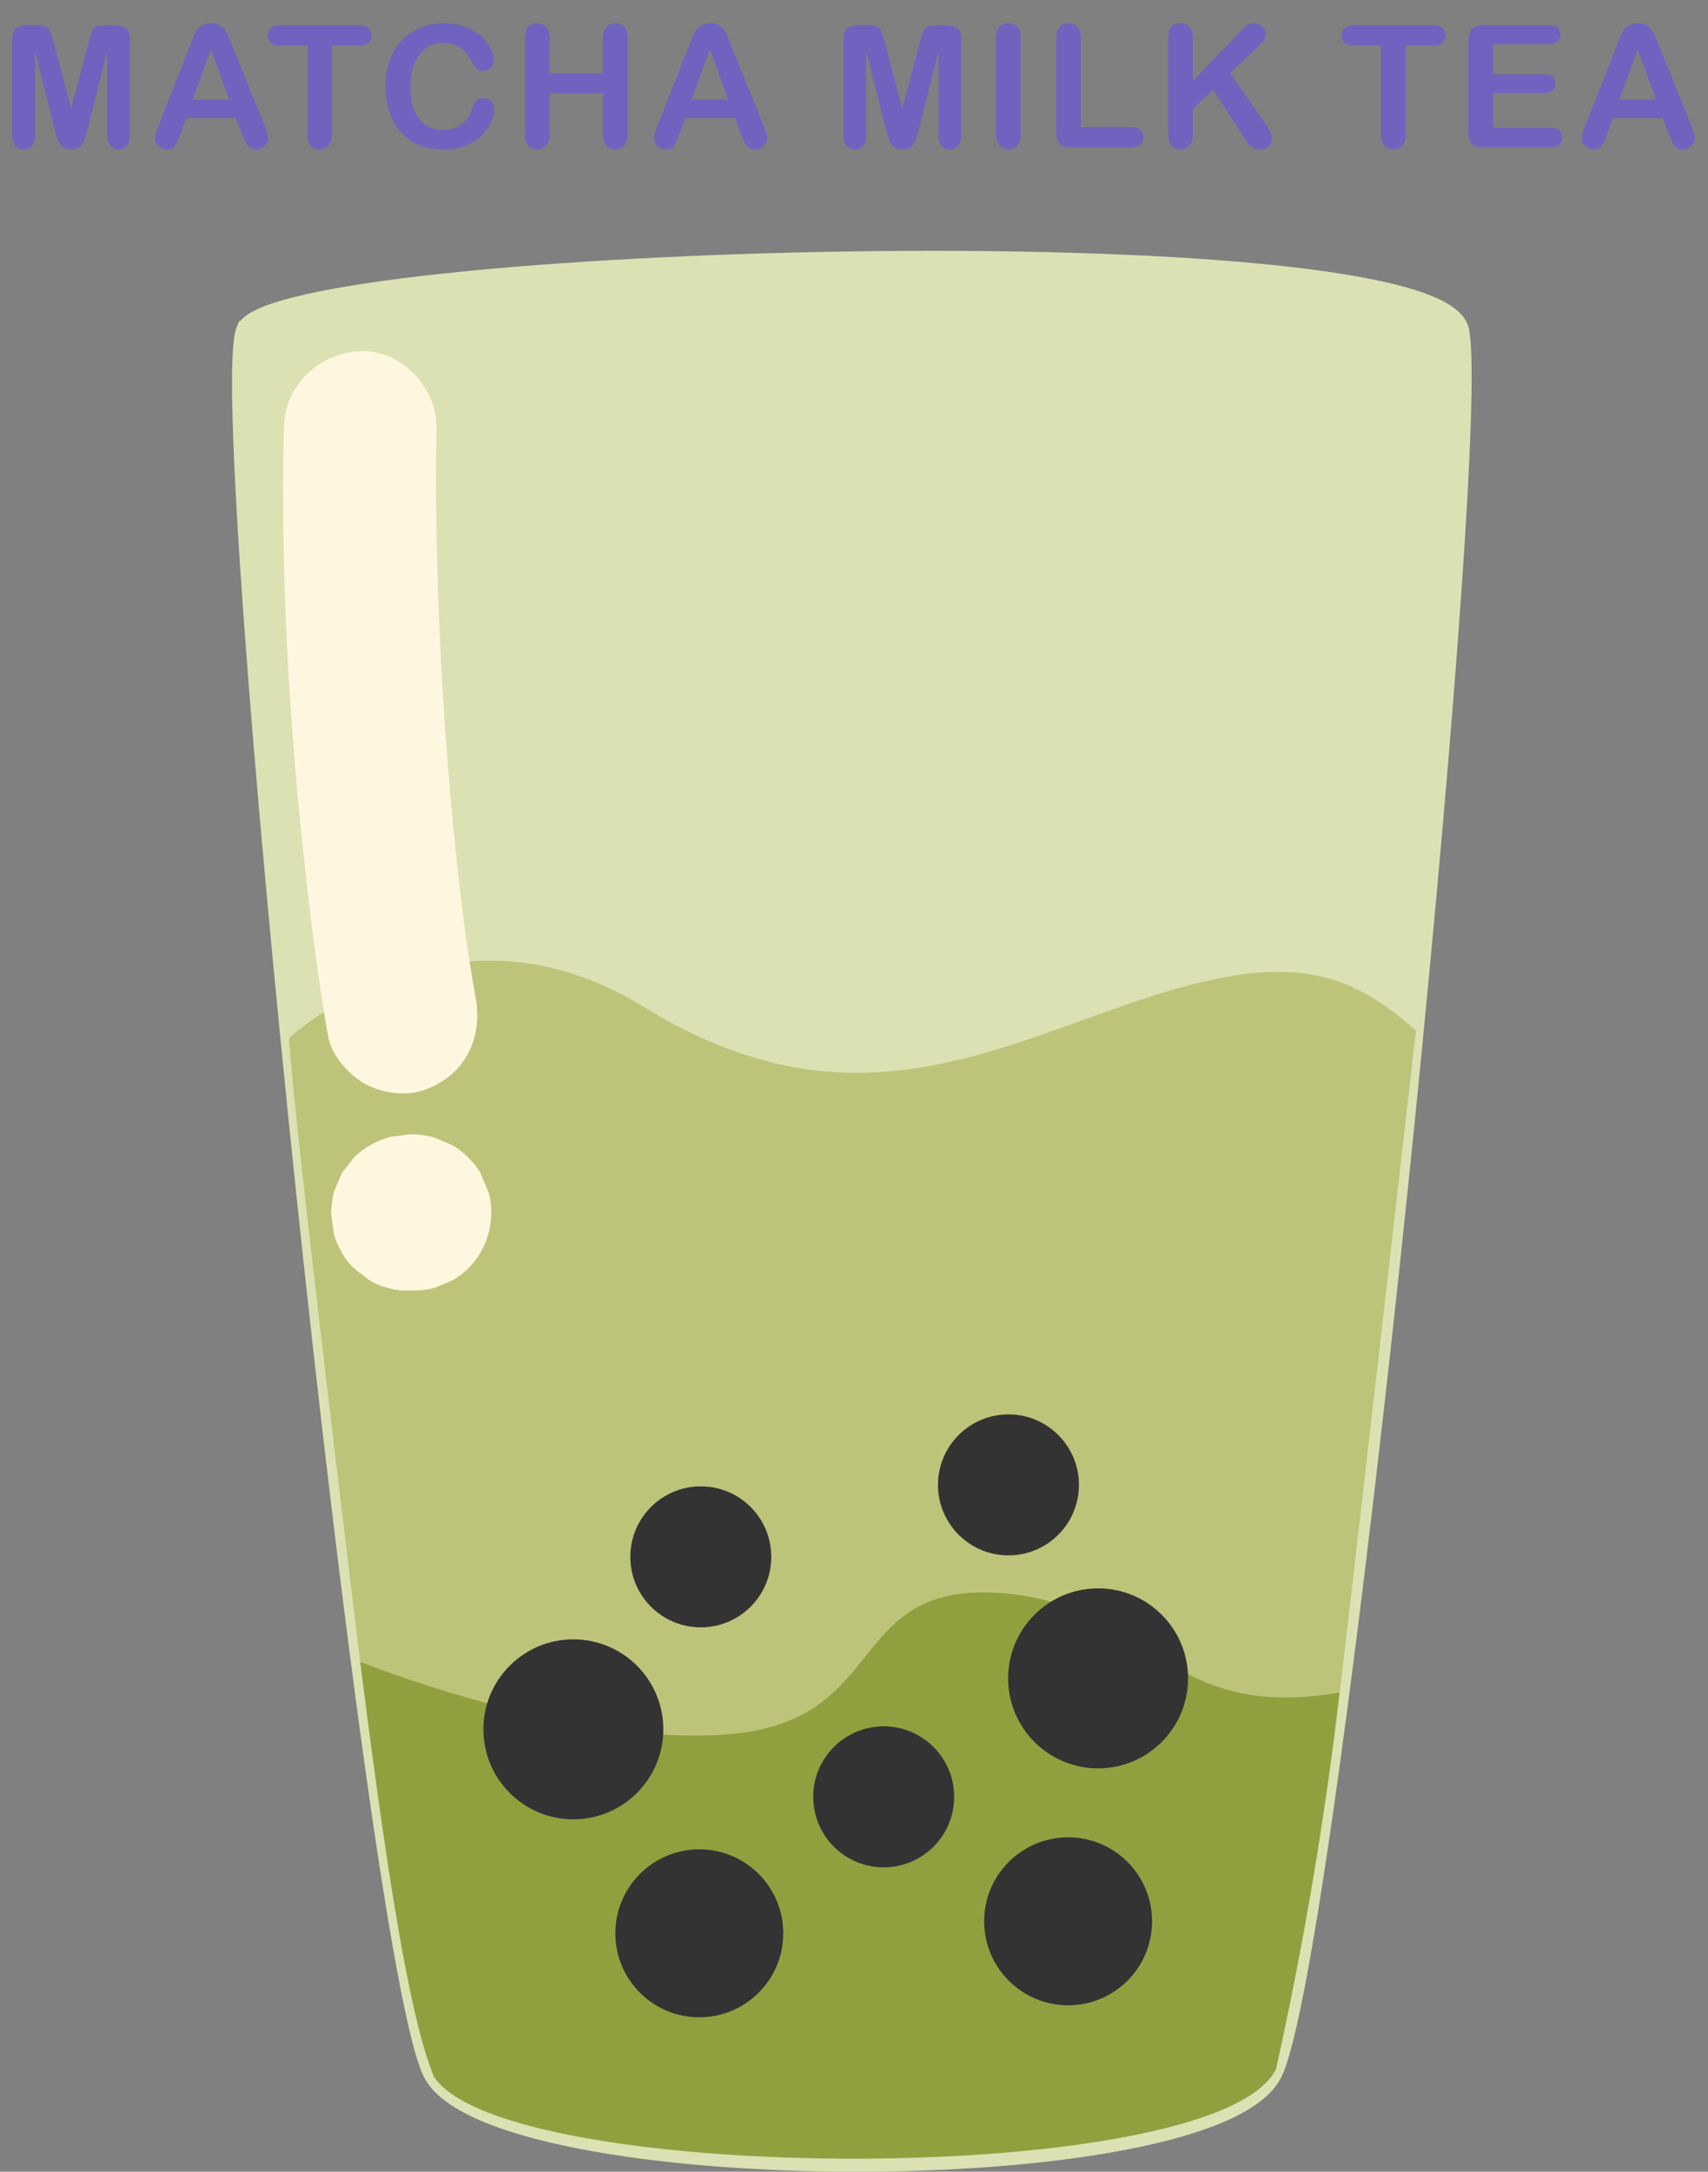 <?xml version="1.0" encoding="UTF-8"?><svg id="Layer_1" xmlns="http://www.w3.org/2000/svg" width="671.35" height="853.3" viewBox="0 0 671.35 853.3"><rect x="0" y="0" width="671.35" height="853.3" fill="#808080" stroke="none"/><path d="m21.43,50.66l-7.69-30.55v33.11c0,1.83-.41,3.21-1.23,4.12-.82.92-1.9,1.38-3.26,1.38s-2.38-.45-3.21-1.36c-.83-.9-1.24-2.28-1.24-4.14V15.26c0-2.09.54-3.51,1.64-4.24,1.09-.73,2.56-1.1,4.42-1.1h3.01c1.81,0,3.12.16,3.94.49.82.33,1.42.92,1.82,1.77.39.85.84,2.24,1.34,4.16l6.97,26.27,6.97-26.27c.5-1.92.95-3.3,1.34-4.16.39-.85,1-1.44,1.82-1.77.82-.33,2.13-.49,3.94-.49h3.01c1.85,0,3.33.37,4.42,1.1,1.09.73,1.64,2.14,1.64,4.24v37.95c0,1.83-.41,3.21-1.23,4.12-.82.92-1.91,1.38-3.29,1.38-1.29,0-2.34-.46-3.17-1.38-.83-.92-1.24-2.29-1.24-4.12V20.1l-7.69,30.55c-.5,1.99-.91,3.44-1.23,4.37s-.9,1.77-1.75,2.54-2.03,1.15-3.53,1.15c-1.13,0-2.09-.25-2.88-.74-.79-.49-1.4-1.12-1.83-1.88-.44-.76-.78-1.61-1.03-2.54-.25-.93-.51-1.89-.77-2.9Z" fill="#7063bf" stroke-width="0"/><path d="m95.02,52.46l-2.29-6.02h-19.5l-2.29,6.15c-.89,2.4-1.66,4.02-2.29,4.86-.63.84-1.67,1.26-3.11,1.26-1.22,0-2.3-.45-3.24-1.34-.94-.89-1.41-1.91-1.41-3.04,0-.65.11-1.33.33-2.03.22-.7.58-1.67,1.08-2.91l12.27-31.14c.35-.89.77-1.97,1.26-3.22.49-1.25,1.01-2.29,1.57-3.12.56-.83,1.29-1.5,2.19-2.01.9-.51,2.02-.77,3.35-.77s2.48.26,3.39.77c.9.51,1.64,1.17,2.19,1.98.56.81,1.03,1.67,1.41,2.6.38.93.87,2.17,1.46,3.71l12.53,30.95c.98,2.36,1.47,4.07,1.47,5.14s-.46,2.13-1.39,3.06c-.93.93-2.04,1.39-3.35,1.39-.76,0-1.42-.14-1.96-.41-.55-.27-1-.64-1.37-1.11-.37-.47-.77-1.19-1.19-2.16-.42-.97-.79-1.83-1.1-2.57Zm-19.24-13.32h14.33l-7.23-19.79-7.1,19.79Z" fill="#7063bf" stroke-width="0"/><path d="m141.06,17.94h-10.6v34.84c0,2.01-.45,3.5-1.34,4.47-.89.97-2.05,1.46-3.47,1.46s-2.61-.49-3.52-1.47-1.36-2.46-1.36-4.45V17.94h-10.6c-1.66,0-2.89-.36-3.7-1.1-.81-.73-1.21-1.7-1.21-2.89s.42-2.22,1.26-2.95c.84-.72,2.05-1.08,3.65-1.08h30.88c1.68,0,2.93.37,3.75,1.11.82.74,1.23,1.71,1.23,2.91s-.42,2.16-1.24,2.89c-.83.73-2.07,1.1-3.73,1.1Z" fill="#7063bf" stroke-width="0"/><path d="m194.26,42.74c0,1.53-.38,3.18-1.13,4.96-.75,1.78-1.94,3.52-3.55,5.23-1.61,1.71-3.68,3.1-6.18,4.17-2.51,1.07-5.43,1.6-8.77,1.6-2.53,0-4.83-.24-6.9-.72-2.07-.48-3.95-1.23-5.64-2.24-1.69-1.01-3.24-2.35-4.66-4.01-1.26-1.5-2.34-3.19-3.24-5.05-.89-1.86-1.57-3.85-2.01-5.97-.45-2.11-.67-4.36-.67-6.74,0-3.86.56-7.32,1.68-10.37,1.12-3.05,2.73-5.67,4.83-7.83s4.55-3.82,7.36-4.96,5.81-1.7,9-1.7c3.88,0,7.34.77,10.37,2.32,3.03,1.55,5.35,3.46,6.97,5.74,1.61,2.28,2.42,4.43,2.42,6.46,0,1.11-.39,2.09-1.18,2.94-.79.85-1.73,1.28-2.85,1.28-1.24,0-2.18-.29-2.8-.88-.62-.59-1.31-1.6-2.08-3.04-1.27-2.38-2.75-4.16-4.47-5.33-1.71-1.18-3.82-1.77-6.33-1.77-3.99,0-7.17,1.52-9.54,4.55-2.37,3.03-3.55,7.34-3.55,12.92,0,3.73.52,6.83,1.57,9.31,1.05,2.48,2.53,4.32,4.45,5.55s4.17,1.83,6.74,1.83c2.79,0,5.15-.69,7.08-2.08,1.93-1.38,3.39-3.42,4.37-6.1.41-1.26.93-2.29,1.54-3.09.61-.8,1.59-1.19,2.94-1.19,1.16,0,2.15.4,2.98,1.21s1.24,1.81,1.24,3.01Z" fill="#7063bf" stroke-width="0"/><path d="m216.06,15v13.74h20.97v-13.74c0-1.96.44-3.44,1.33-4.42.88-.98,2.04-1.47,3.48-1.47s2.64.49,3.55,1.46c.91.97,1.36,2.45,1.36,4.43v37.79c0,1.99-.46,3.47-1.38,4.45s-2.09,1.47-3.53,1.47-2.63-.5-3.5-1.49c-.87-.99-1.31-2.47-1.31-4.43v-16.13h-20.97v16.13c0,1.99-.46,3.47-1.37,4.45s-2.09,1.47-3.53,1.47-2.63-.5-3.5-1.49c-.87-.99-1.31-2.47-1.31-4.43V15c0-1.96.43-3.44,1.29-4.42s2.03-1.47,3.52-1.47,2.64.49,3.55,1.46c.91.97,1.36,2.45,1.36,4.43Z" fill="#7063bf" stroke-width="0"/><path d="m291.15,52.46l-2.29-6.02h-19.5l-2.29,6.15c-.89,2.4-1.66,4.02-2.29,4.86-.63.84-1.67,1.26-3.11,1.26-1.22,0-2.3-.45-3.24-1.34-.94-.89-1.41-1.91-1.41-3.04,0-.65.11-1.33.33-2.03.22-.7.58-1.67,1.08-2.91l12.27-31.14c.35-.89.77-1.97,1.26-3.22.49-1.25,1.01-2.29,1.57-3.12.56-.83,1.29-1.5,2.19-2.01.9-.51,2.02-.77,3.35-.77s2.48.26,3.39.77c.9.51,1.64,1.17,2.19,1.98.56.81,1.03,1.67,1.41,2.6.38.93.87,2.17,1.46,3.71l12.53,30.95c.98,2.36,1.47,4.07,1.47,5.14s-.46,2.13-1.39,3.06c-.93.93-2.04,1.39-3.35,1.39-.76,0-1.42-.14-1.96-.41-.55-.27-1-.64-1.37-1.11-.37-.47-.77-1.19-1.19-2.16-.42-.97-.79-1.83-1.1-2.57Zm-19.24-13.32h14.33l-7.23-19.79-7.1,19.79Z" fill="#7063bf" stroke-width="0"/><path d="m348.17,50.66l-7.69-30.55v33.11c0,1.83-.41,3.21-1.23,4.12-.82.92-1.9,1.38-3.26,1.38s-2.38-.45-3.21-1.36c-.83-.9-1.24-2.28-1.24-4.14V15.26c0-2.09.54-3.51,1.64-4.24,1.09-.73,2.56-1.1,4.42-1.1h3.01c1.81,0,3.12.16,3.94.49.82.33,1.42.92,1.82,1.77.39.85.84,2.24,1.34,4.16l6.97,26.27,6.97-26.27c.5-1.92.95-3.3,1.34-4.16.39-.85,1-1.44,1.82-1.77.82-.33,2.13-.49,3.94-.49h3.01c1.85,0,3.33.37,4.42,1.1,1.09.73,1.64,2.14,1.64,4.24v37.95c0,1.83-.41,3.21-1.23,4.12-.82.92-1.91,1.38-3.29,1.38-1.29,0-2.34-.46-3.17-1.38-.83-.92-1.24-2.29-1.24-4.12V20.1l-7.69,30.55c-.5,1.99-.91,3.44-1.23,4.37s-.9,1.77-1.75,2.54-2.03,1.15-3.53,1.15c-1.13,0-2.09-.25-2.88-.74-.79-.49-1.4-1.12-1.83-1.88-.44-.76-.78-1.61-1.03-2.54-.25-.93-.51-1.89-.77-2.9Z" fill="#7063bf" stroke-width="0"/><path d="m391.46,52.78V15c0-1.96.45-3.44,1.34-4.42.89-.98,2.05-1.47,3.47-1.47s2.64.49,3.55,1.46c.91.97,1.36,2.45,1.36,4.43v37.79c0,1.99-.45,3.47-1.36,4.45s-2.09,1.47-3.55,1.47-2.55-.5-3.45-1.49-1.36-2.47-1.36-4.43Z" fill="#7063bf" stroke-width="0"/><path d="m424.84,15v34.91h19.7c1.57,0,2.77.38,3.61,1.14.84.76,1.26,1.72,1.26,2.88s-.42,2.13-1.24,2.86c-.83.73-2.04,1.1-3.63,1.1h-23.46c-2.12,0-3.64-.47-4.56-1.41-.93-.94-1.39-2.45-1.39-4.55V15c0-1.96.44-3.44,1.33-4.42.88-.98,2.04-1.47,3.48-1.47s2.64.49,3.55,1.46c.91.97,1.36,2.45,1.36,4.43Z" fill="#7063bf" stroke-width="0"/><path d="m468.85,15v16.81l19.07-19.89c.92-.96,1.7-1.67,2.34-2.13s1.5-.69,2.57-.69c1.4,0,2.52.41,3.39,1.23.86.82,1.29,1.82,1.29,2.99,0,1.42-.73,2.83-2.19,4.22l-11.81,11.19,13.61,19.5c.96,1.35,1.68,2.54,2.16,3.55.48,1.01.72,2,.72,2.96,0,1.07-.42,2-1.26,2.78-.84.79-1.98,1.18-3.42,1.18-1.35,0-2.45-.29-3.3-.87-.85-.58-1.57-1.35-2.16-2.31-.59-.96-1.11-1.83-1.57-2.62l-11.48-17.67-7.95,7.62v9.91c0,2.01-.46,3.5-1.37,4.47-.92.97-2.09,1.46-3.53,1.46-.83,0-1.63-.22-2.39-.65-.76-.44-1.35-1.03-1.77-1.77-.31-.61-.49-1.32-.56-2.13-.07-.81-.1-1.97-.1-3.5V15c0-1.96.43-3.44,1.29-4.42s2.03-1.47,3.52-1.47,2.64.49,3.55,1.46c.91.97,1.36,2.45,1.36,4.43Z" fill="#7063bf" stroke-width="0"/><path d="m563.13,17.94h-10.6v34.84c0,2.01-.45,3.5-1.34,4.47-.89.97-2.05,1.46-3.47,1.46s-2.61-.49-3.52-1.47-1.36-2.46-1.36-4.45V17.94h-10.6c-1.66,0-2.89-.36-3.7-1.1-.81-.73-1.21-1.7-1.21-2.89s.42-2.22,1.26-2.95c.84-.72,2.05-1.08,3.65-1.08h30.88c1.68,0,2.93.37,3.75,1.11.82.74,1.23,1.71,1.23,2.91s-.42,2.16-1.24,2.89c-.83.73-2.07,1.1-3.73,1.1Z" fill="#7063bf" stroke-width="0"/><path d="m608.74,17.42h-21.89v11.78h20.15c1.48,0,2.59.33,3.32,1,.73.67,1.1,1.54,1.1,2.63s-.36,1.98-1.08,2.67c-.72.69-1.83,1.03-3.34,1.03h-20.15v13.64h22.64c1.53,0,2.68.35,3.45,1.06.77.71,1.16,1.65,1.16,2.83s-.39,2.06-1.16,2.76c-.77.71-1.93,1.06-3.45,1.06h-26.4c-2.12,0-3.64-.47-4.56-1.41-.93-.94-1.39-2.45-1.39-4.55V15.88c0-1.4.21-2.54.62-3.42.41-.88,1.06-1.53,1.95-1.93.88-.4,2.01-.61,3.39-.61h25.65c1.55,0,2.7.34,3.45,1.03.75.69,1.13,1.59,1.13,2.7s-.38,2.04-1.13,2.73c-.75.69-1.9,1.03-3.45,1.03Z" fill="#7063bf" stroke-width="0"/><path d="m655.8,52.46l-2.29-6.02h-19.5l-2.29,6.15c-.89,2.4-1.66,4.02-2.29,4.86-.63.84-1.67,1.26-3.11,1.26-1.22,0-2.3-.45-3.24-1.34-.94-.89-1.41-1.91-1.41-3.04,0-.65.11-1.33.33-2.03.22-.7.58-1.67,1.08-2.91l12.27-31.14c.35-.89.77-1.97,1.26-3.22.49-1.25,1.01-2.29,1.57-3.12.56-.83,1.29-1.5,2.19-2.01.9-.51,2.02-.77,3.35-.77s2.48.26,3.39.77c.9.51,1.64,1.17,2.19,1.98.56.81,1.03,1.67,1.41,2.6.38.93.87,2.17,1.46,3.71l12.53,30.95c.98,2.36,1.47,4.07,1.47,5.14s-.46,2.13-1.39,3.06c-.93.93-2.04,1.39-3.35,1.39-.76,0-1.42-.14-1.96-.41-.55-.27-1-.64-1.37-1.11-.37-.47-.77-1.19-1.19-2.16-.42-.97-.79-1.83-1.1-2.57Zm-19.24-13.32h14.33l-7.23-19.79-7.1,19.79Z" fill="#7063bf" stroke-width="0"/><g id="drinkMatcha"><path d="m96.31,129.67c12.38-30.05,467.79-43.02,477.58,0,9.78,43.02-50.33,637.04-73.31,684.78s-307.5,46.56-330.84,0c-23.34-46.56-85.8-654.72-73.43-684.78Z" fill="#dbe1b3" stroke="#dbe1b3" stroke-miterlimit="10" stroke-width="7"/><path d="m113.56,407.98s62.76-59.54,139.37-12.4c76.61,47.14,130.83,19.53,189.76-.84,58.93-20.37,84.33-16.36,113.87,10.24.07-.51-28.99,253.65-30,260-69.37,12.24-66.96-27.46-126.36-30.99-59.4-3.54-42.43,49.5-103.95,55.39-61.52,5.89-154.68-36.4-154.68-36.4,0,0-25.88-210.32-28-245Z" fill="#bdc47a" stroke-width="0"/><path d="m186.91,391.63c-1.75-9.46-3.18-18.98-4.47-28.52l1.07,7.98c-7.07-52.77-10.76-106.18-11.9-159.39-.31-14.57-.38-29.14-.05-43.71.35-15.7-14.05-30.71-30-30s-29.62,13.18-30,30c-1.44,63.83,2.73,128.27,10.48,191.61,1.96,16.04,4.08,32.09,7.02,47.99,1.3,7.03,7.82,14.44,13.79,17.93,6.43,3.76,15.91,5.36,23.12,3.02,16.56-5.36,24.02-20.33,20.95-36.9h0Z" fill="#fef6df" stroke-width="0"/><path d="m526.56,664.98c-69.37,12.24-75.14-35.58-134.54-39.12-59.4-3.54-42.43,49.5-103.95,55.39-61.52,5.89-146.51-28.28-146.51-28.28,8.81,69.07,18.28,137.1,29,163,27.95,42.92,308,44,331-3,10.97-49.47,19.28-98.8,25-148Z" fill="#90a03f" stroke-width="0"/><circle cx="396.39" cy="583.44" r="27.7" fill="#333" stroke-width="0"/><path d="m186.19,461.93c-.04-.07-.07-.14-.11-.21l3.02,7.17c-.02-.07-.04-.13-.05-.19l1.07,7.98c0-.06,0-.12,0-.18l-1.07,7.98c0-.06.02-.11.04-.16l-3.02,7.17c.03-.07.06-.13.11-.18l-4.69,6.07s.08-.08.12-.12l-6.07,4.69c.1-.08.21-.13.32-.18l-7.17,3.02c.18-.07.35-.11.54-.13l-7.98,1.07c.25-.03.49-.02.74,0l-7.98-1.07c.19.03.36.07.54.14l-7.17-3.02c.1.04.18.09.27.15l-6.07-4.69c.06.05.11.1.16.16l-4.69-6.07s.06.09.08.14l-3.02-7.17c.02.05.04.1.05.15l-1.07-7.98c0,.06,0,.11,0,.17l1.07-7.98c-.01.09-.04.17-.07.25l3.02-7.17c-.03.07-.07.14-.11.21-2.19,3.44-3.38,7.16-3.56,11.15-.89,3.99-.71,7.98.54,11.96.93,3.9,2.72,7.3,5.37,10.2,2.12,3.27,4.92,5.84,8.42,7.73l7.17,3.02c5.32,1.43,10.63,1.43,15.95,0l7.17-3.02c4.51-2.67,8.1-6.25,10.76-10.76,2.82-4.71,4.28-10.27,4.27-15.75,0-2.7-.26-5.5-1.09-8.08-.16-.49-2.8-6.76-3.05-7.24-1.23-2.34-2.98-4.42-4.85-6.29s-3.97-3.62-6.31-4.86c-1.14-.61-3.96-1.68-3.7-1.57,2.32.98-2.58-1.24-3.74-1.57-2.82-.8-5.8-1.16-8.72-1.19-1.37-.01-4.19.53-4.36.56-.54.07-2.99.25-4.34.6-4.7,1.24-10.45,4.38-13.79,8-.91.99-.83,1.06-2.42,3.12,1.16-1.51-1.8,2.09-2.42,3.15-.18.3-2.94,6.87-3.06,7.24-.02.05-.02.11-.04.16-.58,2.65-.94,5.32-1.07,8,0,.03,0,.06,0,.09.02.53.97,7.58,1.09,8.1.6,2.64,1.83,5.16,3.17,7.51,1.89,3.5,4.46,6.3,7.73,8.42,2.9,2.65,6.3,4.44,10.2,5.37,3.99,1.25,7.98,1.43,11.96.54,3.99-.18,7.71-1.37,11.15-3.56l6.07-4.69c3.72-3.74,6.29-8.16,7.72-13.24l1.07-7.98c-.02-5.42-1.38-10.46-4.1-15.14h0Z" fill="#fef6df" stroke-width="0"/><circle cx="347.35" cy="706.01" r="27.7" fill="#333" stroke-width="0"/><circle cx="275.46" cy="611.72" r="27.7" fill="#333" stroke-width="0"/><circle cx="431.62" cy="659.46" r="35.36" fill="#333" stroke-width="0"/><circle cx="225.36" cy="679.49" r="35.36" fill="#333" stroke-width="0"/><circle cx="274.87" cy="759.64" r="33" fill="#333" stroke-width="0"/><circle cx="419.84" cy="754.92" r="33" fill="#333" stroke-width="0"/></g></svg>